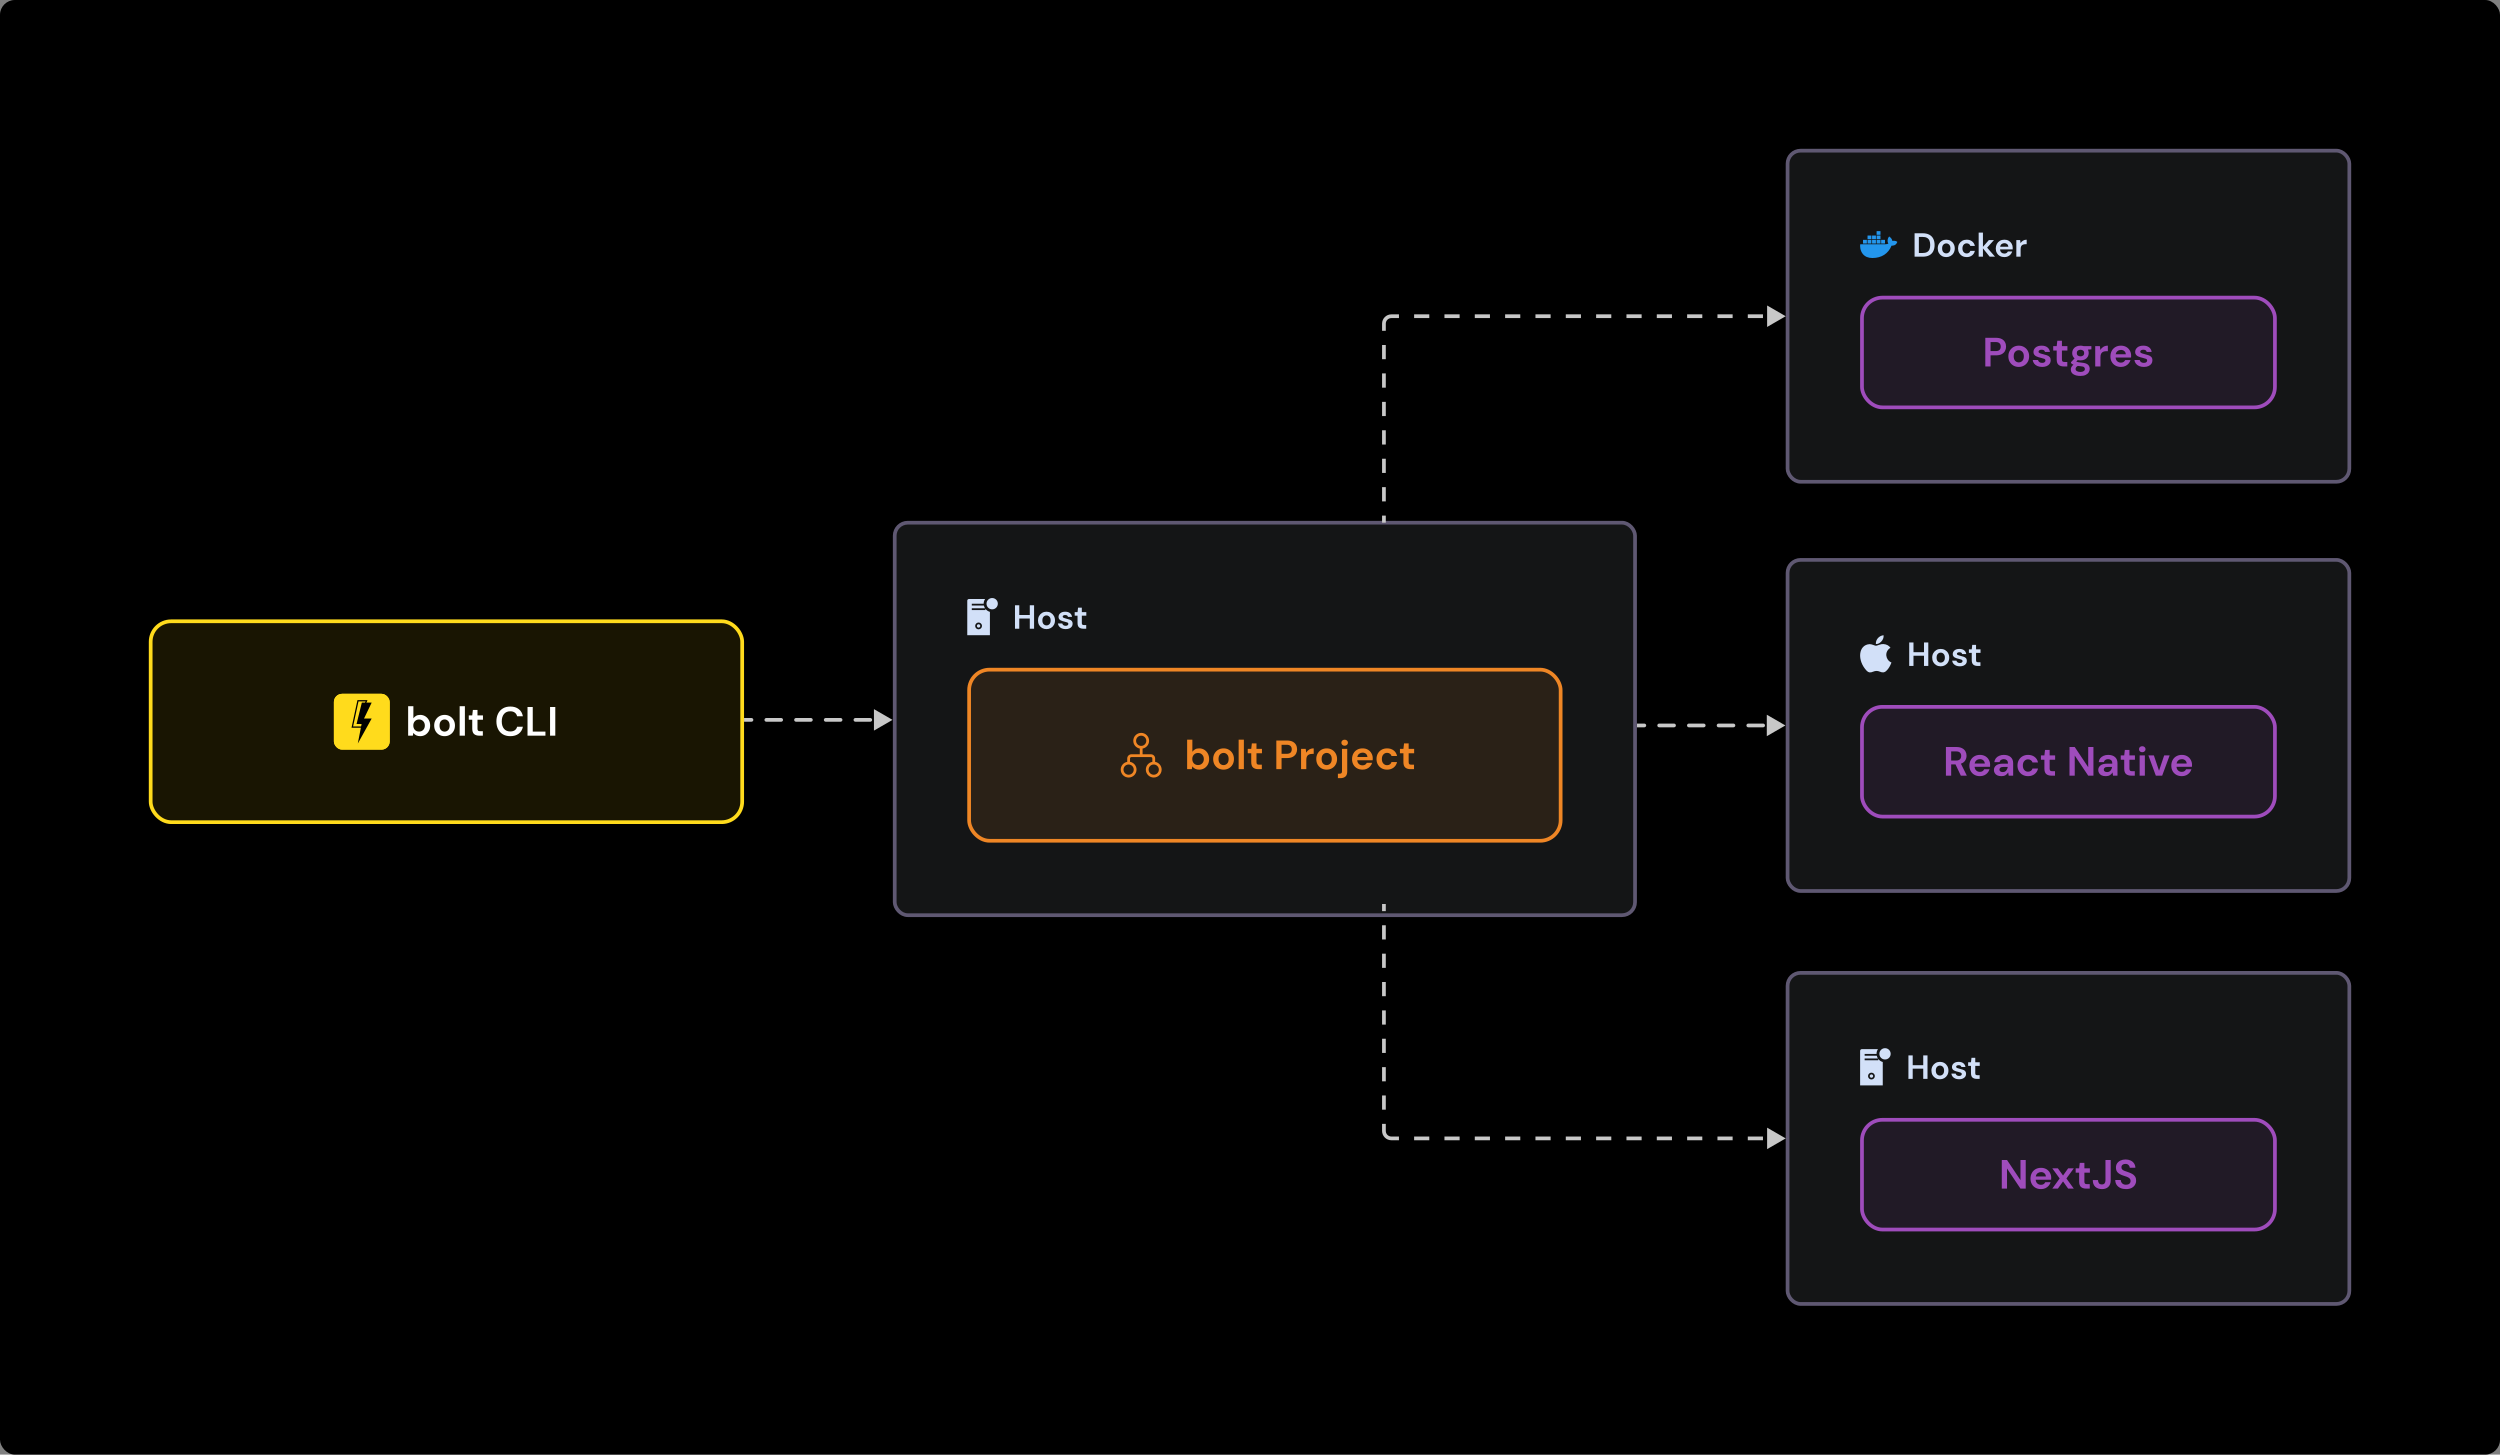 <svg width="1344" height="782" viewBox="0 0 1344 782" fill="none" xmlns="http://www.w3.org/2000/svg">
<rect x="0" y="0" width="1344" height="782" fill="#808080" stroke="none"/>
<rect width="1344" height="782" rx="8" fill="black"/>
<path d="M479.83 387L469.83 381.227L469.83 392.774L479.83 387ZM403.991 388C404.544 388 404.991 387.552 404.991 387C404.991 386.448 404.544 386 403.991 386L403.991 388ZM411.975 386C411.422 386 410.975 386.448 410.975 387C410.975 387.552 411.422 388 411.975 388L411.975 386ZM419.958 388C420.51 388 420.958 387.552 420.958 387C420.958 386.448 420.51 386 419.958 386L419.958 388ZM427.94 386C427.388 386 426.94 386.448 426.94 387C426.94 387.552 427.388 388 427.94 388L427.94 386ZM435.923 388C436.476 388 436.924 387.552 436.924 387C436.924 386.448 436.476 386 435.924 386L435.923 388ZM443.907 386C443.354 386 442.907 386.448 442.907 387C442.907 387.552 443.354 388 443.907 388L443.907 386ZM451.89 388C452.442 388 452.89 387.552 452.89 387C452.89 386.448 452.442 386 451.89 386L451.89 388ZM459.873 386C459.32 386 458.873 386.448 458.873 387C458.873 387.552 459.32 388 459.873 388L459.873 386ZM467.856 388C468.408 388 468.856 387.552 468.856 387C468.856 386.448 468.408 386 467.856 386L467.856 388ZM475.839 386C475.286 386 474.839 386.448 474.839 387C474.839 387.552 475.286 388 475.839 388L475.839 386ZM400 388L403.991 388L403.991 386L400 386L400 388ZM411.975 388L419.958 388L419.958 386L411.975 386L411.975 388ZM427.94 388L435.923 388L435.924 386L427.94 386L427.94 388ZM443.907 388L451.89 388L451.89 386L443.907 386L443.907 388ZM459.873 388L467.856 388L467.856 386L459.873 386L459.873 388Z" fill="#C8C8C8"/>
<path d="M959.83 390L949.83 384.227L949.83 395.774L959.83 390ZM883.992 391C884.544 391 884.992 390.552 884.992 390C884.992 389.448 884.544 389 883.992 389L883.992 391ZM891.975 389C891.422 389 890.975 389.448 890.975 390C890.975 390.552 891.422 391 891.975 391L891.975 389ZM899.958 391C900.51 391 900.958 390.552 900.958 390C900.958 389.448 900.51 389 899.958 389L899.958 391ZM907.941 389C907.388 389 906.941 389.448 906.941 390C906.941 390.552 907.388 391 907.941 391L907.941 389ZM915.923 391C916.476 391 916.924 390.552 916.924 390C916.924 389.448 916.476 389 915.924 389L915.923 391ZM923.907 389C923.354 389 922.907 389.448 922.907 390C922.907 390.552 923.354 391 923.907 391L923.907 389ZM931.89 391C932.442 391 932.89 390.552 932.89 390C932.89 389.448 932.442 389 931.89 389L931.89 391ZM939.873 389C939.32 389 938.873 389.448 938.873 390C938.873 390.552 939.32 391 939.873 391L939.873 389ZM947.856 391C948.408 391 948.856 390.552 948.856 390C948.856 389.448 948.408 389 947.856 389L947.856 391ZM955.839 389C955.286 389 954.839 389.448 954.839 390C954.839 390.552 955.286 391 955.839 391L955.839 389ZM880 391L883.992 391L883.992 389L880 389L880 391ZM891.975 391L899.958 391L899.958 389L891.975 389L891.975 391ZM907.941 391L915.923 391L915.924 389L907.941 389L907.941 391ZM923.907 391L931.89 391L931.89 389L923.907 389L923.907 391ZM939.873 391L947.856 391L947.856 389L939.873 389L939.873 391Z" fill="#C8C8C8"/>
<rect x="961" y="81" width="302" height="178" rx="7" fill="#141516"/>
<g clip-path="url(#clip0_13_751)">
<path d="M1019.59 129.781C1019.14 129.469 1018.1 129.351 1017.3 129.508C1017.2 128.726 1016.77 128.043 1016.02 127.437L1015.59 127.125L1015.29 127.574C1014.91 128.16 1014.73 128.98 1014.78 129.762C1014.8 130.035 1014.9 130.523 1015.18 130.953C1014.91 131.109 1014.37 131.304 1013.66 131.304H1000.09L1000.05 131.461C999.922 132.242 999.922 134.683 1001.46 136.558C1002.62 137.984 1004.35 138.706 1006.62 138.706C1011.54 138.706 1015.18 136.343 1016.89 132.066C1017.56 132.086 1019.01 132.066 1019.74 130.601C1019.76 130.562 1019.79 130.484 1019.93 130.191L1020 130.035L1019.59 129.781ZM1010.94 124.273H1008.87V126.226H1010.94V124.273ZM1010.94 126.617H1008.87V128.57H1010.94V126.617V126.617ZM1008.5 126.617H1006.43V128.57H1008.5V126.617V126.617ZM1006.06 126.617H1003.99V128.57H1006.06V126.617V126.617ZM1003.62 128.961H1001.55V130.914H1003.62V128.961L1003.62 128.961ZM1006.06 128.961H1003.99V130.914H1006.06V128.961ZM1008.5 128.961H1006.43V130.914H1008.5V128.961ZM1010.94 128.961H1008.87V130.914H1010.94V128.961ZM1013.38 128.961H1011.31V130.914H1013.38V128.961Z" fill="#2396ED"/>
</g>
<path d="M1029.28 138V125.4H1033.58C1035.06 125.4 1036.27 125.664 1037.22 126.192C1038.18 126.708 1038.88 127.44 1039.34 128.388C1039.81 129.324 1040.04 130.428 1040.04 131.7C1040.04 132.972 1039.81 134.082 1039.34 135.03C1038.88 135.966 1038.18 136.698 1037.22 137.226C1036.27 137.742 1035.06 138 1033.58 138H1029.28ZM1031.58 136.02H1033.47C1034.53 136.02 1035.36 135.852 1035.97 135.516C1036.59 135.168 1037.02 134.676 1037.29 134.04C1037.55 133.392 1037.68 132.612 1037.68 131.7C1037.68 130.8 1037.55 130.026 1037.29 129.378C1037.02 128.73 1036.59 128.232 1035.97 127.884C1035.36 127.536 1034.53 127.362 1033.47 127.362H1031.58V136.02ZM1046.3 138.216C1045.44 138.216 1044.66 138.018 1043.96 137.622C1043.28 137.226 1042.73 136.68 1042.33 135.984C1041.93 135.276 1041.73 134.46 1041.73 133.536C1041.73 132.612 1041.94 131.802 1042.34 131.106C1042.75 130.398 1043.3 129.846 1043.98 129.45C1044.68 129.054 1045.46 128.856 1046.32 128.856C1047.17 128.856 1047.94 129.054 1048.63 129.45C1049.32 129.846 1049.87 130.398 1050.26 131.106C1050.67 131.802 1050.88 132.612 1050.88 133.536C1050.88 134.46 1050.67 135.276 1050.26 135.984C1049.87 136.68 1049.32 137.226 1048.63 137.622C1047.93 138.018 1047.16 138.216 1046.3 138.216ZM1046.3 136.218C1046.9 136.218 1047.43 135.996 1047.87 135.552C1048.31 135.096 1048.54 134.424 1048.54 133.536C1048.54 132.648 1048.31 131.982 1047.87 131.538C1047.43 131.082 1046.91 130.854 1046.32 130.854C1045.71 130.854 1045.18 131.082 1044.74 131.538C1044.31 131.982 1044.09 132.648 1044.09 133.536C1044.09 134.424 1044.31 135.096 1044.74 135.552C1045.18 135.996 1045.7 136.218 1046.3 136.218ZM1057.31 138.216C1056.4 138.216 1055.59 138.018 1054.9 137.622C1054.2 137.226 1053.65 136.674 1053.24 135.966C1052.85 135.258 1052.65 134.448 1052.65 133.536C1052.65 132.624 1052.85 131.814 1053.24 131.106C1053.65 130.398 1054.2 129.846 1054.9 129.45C1055.59 129.054 1056.4 128.856 1057.31 128.856C1058.45 128.856 1059.41 129.156 1060.19 129.756C1060.97 130.344 1061.47 131.16 1061.68 132.204H1059.25C1059.13 131.772 1058.89 131.436 1058.53 131.196C1058.19 130.944 1057.77 130.818 1057.29 130.818C1056.66 130.818 1056.12 131.058 1055.67 131.538C1055.23 132.018 1055.01 132.684 1055.01 133.536C1055.01 134.388 1055.23 135.054 1055.67 135.534C1056.12 136.014 1056.66 136.254 1057.29 136.254C1057.77 136.254 1058.19 136.134 1058.53 135.894C1058.89 135.654 1059.13 135.312 1059.25 134.868H1061.68C1061.47 135.876 1060.97 136.686 1060.19 137.298C1059.41 137.91 1058.45 138.216 1057.31 138.216ZM1063.73 138V125.04H1066.03V132.69L1069.2 129.072H1071.94L1068.28 133.14L1072.53 138H1069.65L1066.03 133.518V138H1063.73ZM1077.56 138.216C1076.66 138.216 1075.86 138.024 1075.17 137.64C1074.47 137.256 1073.92 136.716 1073.53 136.02C1073.13 135.324 1072.93 134.52 1072.93 133.608C1072.93 132.684 1073.13 131.862 1073.51 131.142C1073.91 130.422 1074.45 129.864 1075.13 129.468C1075.83 129.06 1076.64 128.856 1077.58 128.856C1078.45 128.856 1079.23 129.048 1079.9 129.432C1080.57 129.816 1081.09 130.344 1081.47 131.016C1081.85 131.676 1082.04 132.414 1082.04 133.23C1082.04 133.362 1082.04 133.5 1082.02 133.644C1082.02 133.788 1082.02 133.938 1082.01 134.094H1075.22C1075.27 134.79 1075.51 135.336 1075.94 135.732C1076.38 136.128 1076.92 136.326 1077.54 136.326C1078.01 136.326 1078.4 136.224 1078.71 136.02C1079.04 135.804 1079.28 135.528 1079.43 135.192H1081.77C1081.6 135.756 1081.32 136.272 1080.93 136.74C1080.54 137.196 1080.06 137.556 1079.49 137.82C1078.92 138.084 1078.28 138.216 1077.56 138.216ZM1077.58 130.728C1077.01 130.728 1076.52 130.89 1076.08 131.214C1075.65 131.526 1075.38 132.006 1075.26 132.654H1079.7C1079.67 132.066 1079.45 131.598 1079.05 131.25C1078.66 130.902 1078.17 130.728 1077.58 130.728ZM1083.98 138V129.072H1086.03L1086.25 130.746C1086.57 130.17 1087.01 129.714 1087.56 129.378C1088.13 129.03 1088.79 128.856 1089.54 128.856V131.286H1088.89C1088.39 131.286 1087.94 131.364 1087.54 131.52C1087.15 131.676 1086.84 131.946 1086.61 132.33C1086.39 132.714 1086.28 133.248 1086.28 133.932V138H1083.98Z" fill="#D2E0F8"/>
<rect x="1001" y="160" width="222" height="59" rx="11" fill="#9F4CBC" fill-opacity="0.1"/>
<path d="M1067.3 197V181.6H1073C1074.23 181.6 1075.25 181.805 1076.06 182.216C1076.87 182.627 1077.47 183.191 1077.86 183.91C1078.26 184.629 1078.46 185.435 1078.46 186.33C1078.46 187.181 1078.27 187.965 1077.89 188.684C1077.51 189.388 1076.91 189.96 1076.1 190.4C1075.3 190.825 1074.26 191.038 1073 191.038H1070.12V197H1067.3ZM1070.12 188.75H1072.83C1073.81 188.75 1074.51 188.537 1074.94 188.112C1075.38 187.672 1075.6 187.078 1075.6 186.33C1075.6 185.567 1075.38 184.973 1074.94 184.548C1074.51 184.108 1073.81 183.888 1072.83 183.888H1070.12V188.75ZM1085.28 197.264C1084.22 197.264 1083.27 197.022 1082.42 196.538C1081.58 196.054 1080.92 195.387 1080.42 194.536C1079.93 193.671 1079.69 192.673 1079.69 191.544C1079.69 190.415 1079.94 189.425 1080.44 188.574C1080.94 187.709 1081.61 187.034 1082.44 186.55C1083.29 186.066 1084.25 185.824 1085.3 185.824C1086.34 185.824 1087.28 186.066 1088.12 186.55C1088.97 187.034 1089.64 187.709 1090.12 188.574C1090.62 189.425 1090.87 190.415 1090.87 191.544C1090.87 192.673 1090.62 193.671 1090.12 194.536C1089.64 195.387 1088.97 196.054 1088.12 196.538C1087.27 197.022 1086.32 197.264 1085.28 197.264ZM1085.28 194.822C1086.01 194.822 1086.65 194.551 1087.19 194.008C1087.74 193.451 1088.01 192.629 1088.01 191.544C1088.01 190.459 1087.74 189.645 1087.19 189.102C1086.65 188.545 1086.02 188.266 1085.3 188.266C1084.55 188.266 1083.91 188.545 1083.37 189.102C1082.84 189.645 1082.57 190.459 1082.57 191.544C1082.57 192.629 1082.84 193.451 1083.37 194.008C1083.91 194.551 1084.55 194.822 1085.28 194.822ZM1097.9 197.264C1096.93 197.264 1096.08 197.11 1095.34 196.802C1094.61 196.479 1094.02 196.039 1093.58 195.482C1093.14 194.925 1092.88 194.279 1092.79 193.546H1095.63C1095.72 193.971 1095.95 194.338 1096.33 194.646C1096.73 194.939 1097.24 195.086 1097.85 195.086C1098.47 195.086 1098.91 194.961 1099.19 194.712C1099.49 194.463 1099.63 194.177 1099.63 193.854C1099.63 193.385 1099.43 193.069 1099.02 192.908C1098.61 192.732 1098.03 192.563 1097.3 192.402C1096.83 192.299 1096.36 192.175 1095.87 192.028C1095.39 191.881 1094.94 191.698 1094.53 191.478C1094.13 191.243 1093.81 190.95 1093.56 190.598C1093.31 190.231 1093.19 189.784 1093.19 189.256C1093.19 188.288 1093.57 187.474 1094.33 186.814C1095.11 186.154 1096.19 185.824 1097.59 185.824C1098.88 185.824 1099.9 186.125 1100.67 186.726C1101.44 187.327 1101.91 188.156 1102.05 189.212H1099.39C1099.23 188.405 1098.62 188.002 1097.57 188.002C1097.04 188.002 1096.63 188.105 1096.33 188.31C1096.05 188.515 1095.92 188.772 1095.92 189.08C1095.92 189.403 1096.13 189.659 1096.55 189.85C1096.98 190.041 1097.54 190.217 1098.25 190.378C1099.01 190.554 1099.71 190.752 1100.34 190.972C1100.98 191.177 1101.5 191.493 1101.88 191.918C1102.26 192.329 1102.45 192.923 1102.45 193.7C1102.46 194.375 1102.29 194.983 1101.92 195.526C1101.55 196.069 1101.03 196.494 1100.34 196.802C1099.65 197.11 1098.83 197.264 1097.9 197.264ZM1109.46 197C1108.32 197 1107.4 196.721 1106.71 196.164C1106.02 195.607 1105.68 194.617 1105.68 193.194V188.442H1103.81V186.088H1105.68L1106.01 183.162H1108.49V186.088H1111.44V188.442H1108.49V193.216C1108.49 193.744 1108.6 194.111 1108.82 194.316C1109.06 194.507 1109.45 194.602 1110.01 194.602H1111.38V197H1109.46ZM1118.48 193.744C1117.95 193.744 1117.46 193.685 1117.01 193.568L1116.19 194.382C1116.44 194.514 1116.78 194.624 1117.2 194.712C1117.63 194.8 1118.32 194.888 1119.27 194.976C1120.72 195.108 1121.78 195.453 1122.44 196.01C1123.1 196.567 1123.43 197.337 1123.43 198.32C1123.43 198.965 1123.25 199.574 1122.9 200.146C1122.55 200.733 1122.01 201.202 1121.27 201.554C1120.54 201.921 1119.6 202.104 1118.46 202.104C1116.9 202.104 1115.65 201.811 1114.7 201.224C1113.74 200.652 1113.27 199.787 1113.27 198.628C1113.27 197.645 1113.74 196.795 1114.7 196.076C1114.4 195.944 1114.15 195.805 1113.93 195.658C1113.72 195.511 1113.54 195.357 1113.38 195.196V194.69L1115.29 192.666C1114.44 191.918 1114.01 190.957 1114.01 189.784C1114.01 189.051 1114.19 188.383 1114.54 187.782C1114.91 187.181 1115.42 186.704 1116.08 186.352C1116.74 186 1117.54 185.824 1118.48 185.824C1119.1 185.824 1119.67 185.912 1120.2 186.088H1124.33V187.804L1122.46 187.936C1122.76 188.493 1122.9 189.109 1122.9 189.784C1122.9 190.517 1122.73 191.185 1122.37 191.786C1122.02 192.387 1121.51 192.864 1120.83 193.216C1120.17 193.568 1119.39 193.744 1118.48 193.744ZM1118.48 191.588C1119.05 191.588 1119.52 191.434 1119.89 191.126C1120.27 190.818 1120.46 190.378 1120.46 189.806C1120.46 189.234 1120.27 188.794 1119.89 188.486C1119.52 188.178 1119.05 188.024 1118.48 188.024C1117.88 188.024 1117.39 188.178 1117.03 188.486C1116.66 188.794 1116.48 189.234 1116.48 189.806C1116.48 190.378 1116.66 190.818 1117.03 191.126C1117.39 191.434 1117.88 191.588 1118.48 191.588ZM1115.84 198.342C1115.84 198.885 1116.09 199.288 1116.59 199.552C1117.1 199.831 1117.72 199.97 1118.46 199.97C1119.16 199.97 1119.73 199.823 1120.17 199.53C1120.61 199.251 1120.83 198.87 1120.83 198.386C1120.83 197.99 1120.69 197.66 1120.39 197.396C1120.12 197.132 1119.55 196.971 1118.7 196.912C1118.1 196.868 1117.54 196.802 1117.03 196.714C1116.6 196.949 1116.29 197.205 1116.1 197.484C1115.93 197.763 1115.84 198.049 1115.84 198.342ZM1126.39 197V186.088H1128.89L1129.16 188.134C1129.55 187.43 1130.09 186.873 1130.76 186.462C1131.45 186.037 1132.26 185.824 1133.18 185.824V188.794H1132.39C1131.78 188.794 1131.23 188.889 1130.74 189.08C1130.26 189.271 1129.88 189.601 1129.6 190.07C1129.33 190.539 1129.2 191.192 1129.2 192.028V197H1126.39ZM1140.22 197.264C1139.12 197.264 1138.14 197.029 1137.29 196.56C1136.44 196.091 1135.77 195.431 1135.29 194.58C1134.8 193.729 1134.56 192.747 1134.56 191.632C1134.56 190.503 1134.8 189.498 1135.27 188.618C1135.75 187.738 1136.41 187.056 1137.25 186.572C1138.1 186.073 1139.09 185.824 1140.24 185.824C1141.31 185.824 1142.26 186.059 1143.08 186.528C1143.9 186.997 1144.54 187.643 1144.99 188.464C1145.46 189.271 1145.69 190.173 1145.69 191.17C1145.69 191.331 1145.69 191.5 1145.67 191.676C1145.67 191.852 1145.67 192.035 1145.65 192.226H1137.36C1137.42 193.077 1137.71 193.744 1138.24 194.228C1138.78 194.712 1139.43 194.954 1140.19 194.954C1140.77 194.954 1141.24 194.829 1141.62 194.58C1142.02 194.316 1142.31 193.979 1142.5 193.568H1145.36C1145.16 194.257 1144.81 194.888 1144.33 195.46C1143.86 196.017 1143.27 196.457 1142.57 196.78C1141.88 197.103 1141.1 197.264 1140.22 197.264ZM1140.24 188.112C1139.55 188.112 1138.94 188.31 1138.41 188.706C1137.88 189.087 1137.55 189.674 1137.4 190.466H1142.83C1142.79 189.747 1142.53 189.175 1142.04 188.75C1141.56 188.325 1140.96 188.112 1140.24 188.112ZM1152.57 197.264C1151.6 197.264 1150.75 197.11 1150.02 196.802C1149.29 196.479 1148.7 196.039 1148.26 195.482C1147.82 194.925 1147.56 194.279 1147.47 193.546H1150.31C1150.39 193.971 1150.63 194.338 1151.01 194.646C1151.41 194.939 1151.91 195.086 1152.53 195.086C1153.14 195.086 1153.59 194.961 1153.87 194.712C1154.16 194.463 1154.31 194.177 1154.31 193.854C1154.31 193.385 1154.11 193.069 1153.69 192.908C1153.28 192.732 1152.71 192.563 1151.98 192.402C1151.51 192.299 1151.03 192.175 1150.55 192.028C1150.06 191.881 1149.62 191.698 1149.21 191.478C1148.81 191.243 1148.49 190.95 1148.24 190.598C1147.99 190.231 1147.86 189.784 1147.86 189.256C1147.86 188.288 1148.25 187.474 1149.01 186.814C1149.79 186.154 1150.87 185.824 1152.26 185.824C1153.56 185.824 1154.58 186.125 1155.34 186.726C1156.12 187.327 1156.58 188.156 1156.73 189.212H1154.07C1153.91 188.405 1153.3 188.002 1152.24 188.002C1151.71 188.002 1151.3 188.105 1151.01 188.31C1150.73 188.515 1150.59 188.772 1150.59 189.08C1150.59 189.403 1150.81 189.659 1151.23 189.85C1151.66 190.041 1152.22 190.217 1152.92 190.378C1153.69 190.554 1154.38 190.752 1155.01 190.972C1155.66 191.177 1156.17 191.493 1156.55 191.918C1156.94 192.329 1157.13 192.923 1157.13 193.7C1157.14 194.375 1156.97 194.983 1156.6 195.526C1156.23 196.069 1155.7 196.494 1155.01 196.802C1154.33 197.11 1153.51 197.264 1152.57 197.264Z" fill="#9F4CBC"/>
<rect x="1001" y="160" width="222" height="59" rx="11" stroke="#9F4CBC" stroke-width="2"/>
<rect x="961" y="81" width="302" height="178" rx="7" stroke="#5F5872" stroke-width="2"/>
<rect x="481" y="281" width="398" height="211" rx="7" fill="#141516"/>
<path d="M526.087 337.412C526.591 337.412 527 337.003 527 336.499C527 335.995 526.591 335.586 526.087 335.586C525.582 335.586 525.174 335.995 525.174 336.499C525.174 337.003 525.582 337.412 526.087 337.412Z" fill="#D2E0F8"/>
<path d="M529.738 327.276V327.988H522.435V327.014H529.556C529.269 326.567 529.063 326.072 528.947 325.553H522.435V324.579H528.825V324.543C528.824 323.646 529.089 322.769 529.586 322.023H520.913C520.671 322.023 520.439 322.119 520.267 322.29C520.096 322.462 520 322.694 520 322.936V341.5H532.173V328.937C531.2 328.668 530.344 328.083 529.738 327.276ZM526.087 338.323C525.725 338.323 525.372 338.216 525.072 338.015C524.772 337.814 524.538 337.529 524.4 337.196C524.261 336.862 524.225 336.495 524.296 336.141C524.366 335.786 524.54 335.461 524.795 335.206C525.051 334.95 525.376 334.776 525.73 334.706C526.085 334.635 526.452 334.672 526.785 334.81C527.119 334.948 527.404 335.182 527.605 335.482C527.805 335.783 527.913 336.136 527.913 336.497C527.913 336.981 527.72 337.445 527.378 337.788C527.035 338.13 526.571 338.323 526.087 338.323Z" fill="#D2E0F8"/>
<path d="M533.39 327.587C535.071 327.587 536.434 326.225 536.434 324.544C536.434 322.863 535.071 321.5 533.39 321.5C531.71 321.5 530.347 322.863 530.347 324.544C530.347 326.225 531.71 327.587 533.39 327.587Z" fill="#D2E0F8"/>
<path d="M545.658 338V325.4H547.962V330.638H553.614V325.4H555.918V338H553.614V332.51H547.962V338H545.658ZM562.597 338.216C561.733 338.216 560.953 338.018 560.257 337.622C559.573 337.226 559.027 336.68 558.619 335.984C558.223 335.276 558.025 334.46 558.025 333.536C558.025 332.612 558.229 331.802 558.637 331.106C559.045 330.398 559.591 329.846 560.275 329.45C560.971 329.054 561.751 328.856 562.615 328.856C563.467 328.856 564.235 329.054 564.919 329.45C565.615 329.846 566.161 330.398 566.557 331.106C566.965 331.802 567.169 332.612 567.169 333.536C567.169 334.46 566.965 335.276 566.557 335.984C566.161 336.68 565.615 337.226 564.919 337.622C564.223 338.018 563.449 338.216 562.597 338.216ZM562.597 336.218C563.197 336.218 563.719 335.996 564.163 335.552C564.607 335.096 564.829 334.424 564.829 333.536C564.829 332.648 564.607 331.982 564.163 331.538C563.719 331.082 563.203 330.854 562.615 330.854C562.003 330.854 561.475 331.082 561.031 331.538C560.599 331.982 560.383 332.648 560.383 333.536C560.383 334.424 560.599 335.096 561.031 335.552C561.475 335.996 561.997 336.218 562.597 336.218ZM572.919 338.216C572.127 338.216 571.431 338.09 570.831 337.838C570.231 337.574 569.751 337.214 569.391 336.758C569.031 336.302 568.815 335.774 568.743 335.174H571.065C571.137 335.522 571.329 335.822 571.641 336.074C571.965 336.314 572.379 336.434 572.883 336.434C573.387 336.434 573.753 336.332 573.981 336.128C574.221 335.924 574.341 335.69 574.341 335.426C574.341 335.042 574.173 334.784 573.837 334.652C573.501 334.508 573.033 334.37 572.433 334.238C572.049 334.154 571.659 334.052 571.263 333.932C570.867 333.812 570.501 333.662 570.165 333.482C569.841 333.29 569.577 333.05 569.373 332.762C569.169 332.462 569.067 332.096 569.067 331.664C569.067 330.872 569.379 330.206 570.003 329.666C570.639 329.126 571.527 328.856 572.667 328.856C573.723 328.856 574.563 329.102 575.187 329.594C575.823 330.086 576.201 330.764 576.321 331.628H574.143C574.011 330.968 573.513 330.638 572.649 330.638C572.217 330.638 571.881 330.722 571.641 330.89C571.413 331.058 571.299 331.268 571.299 331.52C571.299 331.784 571.473 331.994 571.821 332.15C572.169 332.306 572.631 332.45 573.207 332.582C573.831 332.726 574.401 332.888 574.917 333.068C575.445 333.236 575.865 333.494 576.177 333.842C576.489 334.178 576.645 334.664 576.645 335.3C576.657 335.852 576.513 336.35 576.213 336.794C575.913 337.238 575.481 337.586 574.917 337.838C574.353 338.09 573.687 338.216 572.919 338.216ZM582.382 338C581.446 338 580.696 337.772 580.132 337.316C579.568 336.86 579.286 336.05 579.286 334.886V330.998H577.756V329.072H579.286L579.556 326.678H581.59V329.072H584.002V330.998H581.59V334.904C581.59 335.336 581.68 335.636 581.86 335.804C582.052 335.96 582.376 336.038 582.832 336.038H583.948V338H582.382Z" fill="#D2E0F8"/>
<rect x="521" y="360" width="318" height="92" rx="11" fill="#2A2117"/>
<path d="M613.5 393.998C611.153 393.998 609.25 395.9 609.25 398.248C609.25 400.339 610.76 402.077 612.75 402.432V405.5H608.25C607.007 405.5 606 406.507 606 407.75V409.566C604.01 409.92 602.5 411.659 602.5 413.75C602.5 416.097 604.403 418 606.75 418C609.097 418 611 416.097 611 413.75C611 411.659 609.49 409.92 607.5 409.566V407.75C607.5 407.336 607.836 407 608.25 407H618.75C619.164 407 619.5 407.336 619.5 407.75V409.566C617.51 409.92 616 411.659 616 413.75C616 416.097 617.903 418 620.25 418C622.597 418 624.5 416.097 624.5 413.75C624.5 411.659 622.99 409.92 621 409.566V407.75C621 406.507 619.993 405.5 618.75 405.5H614.25V402.432C616.24 402.077 617.75 400.339 617.75 398.248C617.75 395.9 615.847 393.998 613.5 393.998ZM610.75 398.248C610.75 396.729 611.981 395.498 613.5 395.498C615.019 395.498 616.25 396.729 616.25 398.248C616.25 399.766 615.019 400.998 613.5 400.998C611.981 400.998 610.75 399.766 610.75 398.248ZM604 413.75C604 412.231 605.231 411 606.75 411C608.269 411 609.5 412.231 609.5 413.75C609.5 415.269 608.269 416.5 606.75 416.5C605.231 416.5 604 415.269 604 413.75ZM620.25 411C621.769 411 623 412.231 623 413.75C623 415.269 621.769 416.5 620.25 416.5C618.731 416.5 617.5 415.269 617.5 413.75C617.5 412.231 618.731 411 620.25 411Z" fill="#EF8625"/>
<path d="M644.669 413.764C643.847 413.764 643.129 413.61 642.513 413.302C641.897 412.994 641.398 412.561 641.017 412.004L640.709 413.5H638.201V397.66H641.017V404.15C641.369 403.666 641.831 403.241 642.403 402.874C642.989 402.507 643.745 402.324 644.669 402.324C645.695 402.324 646.612 402.573 647.419 403.072C648.225 403.571 648.863 404.253 649.333 405.118C649.802 405.983 650.037 406.966 650.037 408.066C650.037 409.166 649.802 410.149 649.333 411.014C648.863 411.865 648.225 412.539 647.419 413.038C646.612 413.522 645.695 413.764 644.669 413.764ZM644.075 411.3C644.969 411.3 645.71 410.999 646.297 410.398C646.883 409.797 647.177 409.019 647.177 408.066C647.177 407.113 646.883 406.328 646.297 405.712C645.71 405.096 644.969 404.788 644.075 404.788C643.165 404.788 642.417 405.096 641.831 405.712C641.259 406.313 640.973 407.091 640.973 408.044C640.973 408.997 641.259 409.782 641.831 410.398C642.417 410.999 643.165 411.3 644.075 411.3ZM657.788 413.764C656.732 413.764 655.779 413.522 654.928 413.038C654.092 412.554 653.425 411.887 652.926 411.036C652.442 410.171 652.2 409.173 652.2 408.044C652.2 406.915 652.449 405.925 652.948 405.074C653.447 404.209 654.114 403.534 654.95 403.05C655.801 402.566 656.754 402.324 657.81 402.324C658.851 402.324 659.79 402.566 660.626 403.05C661.477 403.534 662.144 404.209 662.628 405.074C663.127 405.925 663.376 406.915 663.376 408.044C663.376 409.173 663.127 410.171 662.628 411.036C662.144 411.887 661.477 412.554 660.626 413.038C659.775 413.522 658.829 413.764 657.788 413.764ZM657.788 411.322C658.521 411.322 659.159 411.051 659.702 410.508C660.245 409.951 660.516 409.129 660.516 408.044C660.516 406.959 660.245 406.145 659.702 405.602C659.159 405.045 658.529 404.766 657.81 404.766C657.062 404.766 656.417 405.045 655.874 405.602C655.346 406.145 655.082 406.959 655.082 408.044C655.082 409.129 655.346 409.951 655.874 410.508C656.417 411.051 657.055 411.322 657.788 411.322ZM665.894 413.5V397.66H668.71V413.5H665.894ZM676.449 413.5C675.305 413.5 674.389 413.221 673.699 412.664C673.01 412.107 672.665 411.117 672.665 409.694V404.942H670.795V402.588H672.665L672.995 399.662H675.481V402.588H678.429V404.942H675.481V409.716C675.481 410.244 675.591 410.611 675.811 410.816C676.046 411.007 676.442 411.102 676.999 411.102H678.363V413.5H676.449ZM686.155 413.5V398.1H691.853C693.085 398.1 694.105 398.305 694.911 398.716C695.718 399.127 696.319 399.691 696.715 400.41C697.111 401.129 697.309 401.935 697.309 402.83C697.309 403.681 697.119 404.465 696.737 405.184C696.356 405.888 695.762 406.46 694.955 406.9C694.149 407.325 693.115 407.538 691.853 407.538H688.971V413.5H686.155ZM688.971 405.25H691.677C692.66 405.25 693.364 405.037 693.789 404.612C694.229 404.172 694.449 403.578 694.449 402.83C694.449 402.067 694.229 401.473 693.789 401.048C693.364 400.608 692.66 400.388 691.677 400.388H688.971V405.25ZM699.452 413.5V402.588H701.96L702.224 404.634C702.62 403.93 703.156 403.373 703.83 402.962C704.52 402.537 705.326 402.324 706.25 402.324V405.294H705.458C704.842 405.294 704.292 405.389 703.808 405.58C703.324 405.771 702.943 406.101 702.664 406.57C702.4 407.039 702.268 407.692 702.268 408.528V413.5H699.452ZM713.218 413.764C712.162 413.764 711.208 413.522 710.358 413.038C709.522 412.554 708.854 411.887 708.356 411.036C707.872 410.171 707.63 409.173 707.63 408.044C707.63 406.915 707.879 405.925 708.378 405.074C708.876 404.209 709.544 403.534 710.38 403.05C711.23 402.566 712.184 402.324 713.24 402.324C714.281 402.324 715.22 402.566 716.056 403.05C716.906 403.534 717.574 404.209 718.058 405.074C718.556 405.925 718.806 406.915 718.806 408.044C718.806 409.173 718.556 410.171 718.058 411.036C717.574 411.887 716.906 412.554 716.056 413.038C715.205 413.522 714.259 413.764 713.218 413.764ZM713.218 411.322C713.951 411.322 714.589 411.051 715.132 410.508C715.674 409.951 715.946 409.129 715.946 408.044C715.946 406.959 715.674 406.145 715.132 405.602C714.589 405.045 713.958 404.766 713.24 404.766C712.492 404.766 711.846 405.045 711.304 405.602C710.776 406.145 710.512 406.959 710.512 408.044C710.512 409.129 710.776 409.951 711.304 410.508C711.846 411.051 712.484 411.322 713.218 411.322ZM722.886 400.894C722.372 400.894 721.947 400.74 721.61 400.432C721.287 400.124 721.126 399.735 721.126 399.266C721.126 398.797 721.287 398.415 721.61 398.122C721.947 397.814 722.372 397.66 722.886 397.66C723.399 397.66 723.817 397.814 724.14 398.122C724.477 398.415 724.646 398.797 724.646 399.266C724.646 399.735 724.477 400.124 724.14 400.432C723.817 400.74 723.399 400.894 722.886 400.894ZM719.256 418.34V415.942H720.114C720.598 415.942 720.942 415.847 721.148 415.656C721.353 415.465 721.456 415.143 721.456 414.688V402.588H724.272V414.688C724.272 416.008 723.934 416.947 723.26 417.504C722.6 418.061 721.698 418.34 720.554 418.34H719.256ZM732.512 413.764C731.412 413.764 730.437 413.529 729.586 413.06C728.736 412.591 728.068 411.931 727.584 411.08C727.1 410.229 726.858 409.247 726.858 408.132C726.858 407.003 727.093 405.998 727.562 405.118C728.046 404.238 728.706 403.556 729.542 403.072C730.393 402.573 731.39 402.324 732.534 402.324C733.605 402.324 734.551 402.559 735.372 403.028C736.194 403.497 736.832 404.143 737.286 404.964C737.756 405.771 737.99 406.673 737.99 407.67C737.99 407.831 737.983 408 737.968 408.176C737.968 408.352 737.961 408.535 737.946 408.726H729.652C729.711 409.577 730.004 410.244 730.532 410.728C731.075 411.212 731.728 411.454 732.49 411.454C733.062 411.454 733.539 411.329 733.92 411.08C734.316 410.816 734.61 410.479 734.8 410.068H737.66C737.455 410.757 737.11 411.388 736.626 411.96C736.157 412.517 735.57 412.957 734.866 413.28C734.177 413.603 733.392 413.764 732.512 413.764ZM732.534 404.612C731.845 404.612 731.236 404.81 730.708 405.206C730.18 405.587 729.843 406.174 729.696 406.966H735.13C735.086 406.247 734.822 405.675 734.338 405.25C733.854 404.825 733.253 404.612 732.534 404.612ZM745.705 413.764C744.59 413.764 743.607 413.522 742.757 413.038C741.906 412.554 741.231 411.879 740.733 411.014C740.249 410.149 740.007 409.159 740.007 408.044C740.007 406.929 740.249 405.939 740.733 405.074C741.231 404.209 741.906 403.534 742.757 403.05C743.607 402.566 744.59 402.324 745.705 402.324C747.098 402.324 748.271 402.691 749.225 403.424C750.178 404.143 750.787 405.14 751.051 406.416H748.081C747.934 405.888 747.641 405.477 747.201 405.184C746.775 404.876 746.269 404.722 745.683 404.722C744.905 404.722 744.245 405.015 743.703 405.602C743.16 406.189 742.889 407.003 742.889 408.044C742.889 409.085 743.16 409.899 743.703 410.486C744.245 411.073 744.905 411.366 745.683 411.366C746.269 411.366 746.775 411.219 747.201 410.926C747.641 410.633 747.934 410.215 748.081 409.672H751.051C750.787 410.904 750.178 411.894 749.225 412.642C748.271 413.39 747.098 413.764 745.705 413.764ZM758.262 413.5C757.118 413.5 756.201 413.221 755.512 412.664C754.822 412.107 754.478 411.117 754.478 409.694V404.942H752.608V402.588H754.478L754.808 399.662H757.294V402.588H760.242V404.942H757.294V409.716C757.294 410.244 757.404 410.611 757.624 410.816C757.858 411.007 758.254 411.102 758.812 411.102H760.176V413.5H758.262Z" fill="#EF8625"/>
<rect x="521" y="360" width="318" height="92" rx="11" stroke="#EF8625" stroke-width="2"/>
<rect x="481" y="281" width="398" height="211" rx="7" stroke="#5F5872" stroke-width="2"/>
<rect x="961" y="301" width="302" height="178" rx="7" fill="#141516"/>
<path d="M1014.04 360.698C1012.95 361.753 1011.76 361.586 1010.62 361.086C1009.41 360.575 1008.3 360.553 1007.02 361.086C1005.42 361.775 1004.57 361.575 1003.62 360.698C998.197 355.109 998.997 346.599 1005.15 346.288C1006.65 346.366 1007.7 347.11 1008.57 347.177C1009.88 346.91 1011.14 346.144 1012.54 346.244C1014.22 346.377 1015.48 347.044 1016.32 348.244C1012.85 350.321 1013.67 354.887 1016.85 356.165C1016.22 357.831 1015.39 359.487 1014.03 360.709L1014.04 360.698ZM1008.46 346.222C1008.3 343.744 1010.31 341.7 1012.62 341.5C1012.94 344.366 1010.02 346.499 1008.46 346.222Z" fill="#D2E0F8"/>
<path d="M1026.39 358V345.4H1028.69V350.638H1034.34V345.4H1036.65V358H1034.34V352.51H1028.69V358H1026.39ZM1043.32 358.216C1042.46 358.216 1041.68 358.018 1040.98 357.622C1040.3 357.226 1039.75 356.68 1039.35 355.984C1038.95 355.276 1038.75 354.46 1038.75 353.536C1038.75 352.612 1038.96 351.802 1039.36 351.106C1039.77 350.398 1040.32 349.846 1041 349.45C1041.7 349.054 1042.48 348.856 1043.34 348.856C1044.19 348.856 1044.96 349.054 1045.65 349.45C1046.34 349.846 1046.89 350.398 1047.28 351.106C1047.69 351.802 1047.9 352.612 1047.9 353.536C1047.9 354.46 1047.69 355.276 1047.28 355.984C1046.89 356.68 1046.34 357.226 1045.65 357.622C1044.95 358.018 1044.18 358.216 1043.32 358.216ZM1043.32 356.218C1043.92 356.218 1044.45 355.996 1044.89 355.552C1045.33 355.096 1045.56 354.424 1045.56 353.536C1045.56 352.648 1045.33 351.982 1044.89 351.538C1044.45 351.082 1043.93 350.854 1043.34 350.854C1042.73 350.854 1042.2 351.082 1041.76 351.538C1041.33 351.982 1041.11 352.648 1041.11 353.536C1041.11 354.424 1041.33 355.096 1041.76 355.552C1042.2 355.996 1042.72 356.218 1043.32 356.218ZM1053.65 358.216C1052.85 358.216 1052.16 358.09 1051.56 357.838C1050.96 357.574 1050.48 357.214 1050.12 356.758C1049.76 356.302 1049.54 355.774 1049.47 355.174H1051.79C1051.86 355.522 1052.06 355.822 1052.37 356.074C1052.69 356.314 1053.11 356.434 1053.61 356.434C1054.11 356.434 1054.48 356.332 1054.71 356.128C1054.95 355.924 1055.07 355.69 1055.07 355.426C1055.07 355.042 1054.9 354.784 1054.56 354.652C1054.23 354.508 1053.76 354.37 1053.16 354.238C1052.78 354.154 1052.39 354.052 1051.99 353.932C1051.59 353.812 1051.23 353.662 1050.89 353.482C1050.57 353.29 1050.3 353.05 1050.1 352.762C1049.9 352.462 1049.79 352.096 1049.79 351.664C1049.79 350.872 1050.11 350.206 1050.73 349.666C1051.37 349.126 1052.25 348.856 1053.39 348.856C1054.45 348.856 1055.29 349.102 1055.91 349.594C1056.55 350.086 1056.93 350.764 1057.05 351.628H1054.87C1054.74 350.968 1054.24 350.638 1053.38 350.638C1052.94 350.638 1052.61 350.722 1052.37 350.89C1052.14 351.058 1052.03 351.268 1052.03 351.52C1052.03 351.784 1052.2 351.994 1052.55 352.15C1052.9 352.306 1053.36 352.45 1053.93 352.582C1054.56 352.726 1055.13 352.888 1055.64 353.068C1056.17 353.236 1056.59 353.494 1056.9 353.842C1057.22 354.178 1057.37 354.664 1057.37 355.3C1057.38 355.852 1057.24 356.35 1056.94 356.794C1056.64 357.238 1056.21 357.586 1055.64 357.838C1055.08 358.09 1054.41 358.216 1053.65 358.216ZM1063.11 358C1062.17 358 1061.42 357.772 1060.86 357.316C1060.3 356.86 1060.01 356.05 1060.01 354.886V350.998H1058.48V349.072H1060.01L1060.28 346.678H1062.32V349.072H1064.73V350.998H1062.32V354.904C1062.32 355.336 1062.41 355.636 1062.59 355.804C1062.78 355.96 1063.1 356.038 1063.56 356.038H1064.68V358H1063.11Z" fill="#D2E0F8"/>
<rect x="1001" y="380" width="222" height="59" rx="11" fill="#9F4CBC" fill-opacity="0.1"/>
<path d="M1046.13 417V401.6H1051.79C1053.02 401.6 1054.03 401.813 1054.82 402.238C1055.63 402.649 1056.23 403.213 1056.63 403.932C1057.02 404.636 1057.22 405.421 1057.22 406.286C1057.22 407.225 1056.97 408.083 1056.47 408.86C1055.99 409.637 1055.23 410.202 1054.18 410.554L1057.37 417H1054.14L1051.28 410.928H1048.95V417H1046.13ZM1048.95 408.86H1051.61C1052.55 408.86 1053.24 408.633 1053.68 408.178C1054.12 407.723 1054.34 407.122 1054.34 406.374C1054.34 405.641 1054.12 405.054 1053.68 404.614C1053.25 404.174 1052.56 403.954 1051.59 403.954H1048.95V408.86ZM1064.41 417.264C1063.31 417.264 1062.33 417.029 1061.48 416.56C1060.63 416.091 1059.96 415.431 1059.48 414.58C1059 413.729 1058.75 412.747 1058.75 411.632C1058.75 410.503 1058.99 409.498 1059.46 408.618C1059.94 407.738 1060.6 407.056 1061.44 406.572C1062.29 406.073 1063.29 405.824 1064.43 405.824C1065.5 405.824 1066.45 406.059 1067.27 406.528C1068.09 406.997 1068.73 407.643 1069.18 408.464C1069.65 409.271 1069.89 410.173 1069.89 411.17C1069.89 411.331 1069.88 411.5 1069.86 411.676C1069.86 411.852 1069.86 412.035 1069.84 412.226H1061.55C1061.61 413.077 1061.9 413.744 1062.43 414.228C1062.97 414.712 1063.62 414.954 1064.39 414.954C1064.96 414.954 1065.44 414.829 1065.82 414.58C1066.21 414.316 1066.51 413.979 1066.7 413.568H1069.56C1069.35 414.257 1069.01 414.888 1068.52 415.46C1068.05 416.017 1067.47 416.457 1066.76 416.78C1066.07 417.103 1065.29 417.264 1064.41 417.264ZM1064.43 408.112C1063.74 408.112 1063.13 408.31 1062.6 408.706C1062.08 409.087 1061.74 409.674 1061.59 410.466H1067.03C1066.98 409.747 1066.72 409.175 1066.23 408.75C1065.75 408.325 1065.15 408.112 1064.43 408.112ZM1076.02 417.264C1075.08 417.264 1074.31 417.117 1073.71 416.824C1073.11 416.516 1072.66 416.113 1072.37 415.614C1072.07 415.115 1071.93 414.565 1071.93 413.964C1071.93 412.952 1072.32 412.131 1073.11 411.5C1073.91 410.869 1075.09 410.554 1076.68 410.554H1079.45V410.29C1079.45 409.542 1079.24 408.992 1078.81 408.64C1078.39 408.288 1077.86 408.112 1077.23 408.112C1076.66 408.112 1076.16 408.251 1075.73 408.53C1075.31 408.794 1075.04 409.19 1074.94 409.718H1072.19C1072.26 408.926 1072.53 408.237 1072.98 407.65C1073.45 407.063 1074.05 406.616 1074.79 406.308C1075.52 405.985 1076.34 405.824 1077.25 405.824C1078.8 405.824 1080.03 406.213 1080.92 406.99C1081.82 407.767 1082.27 408.867 1082.27 410.29V417H1079.87L1079.6 415.24C1079.28 415.827 1078.83 416.311 1078.24 416.692C1077.67 417.073 1076.93 417.264 1076.02 417.264ZM1076.66 415.064C1077.46 415.064 1078.09 414.8 1078.53 414.272C1078.98 413.744 1079.27 413.091 1079.38 412.314H1076.99C1076.24 412.314 1075.7 412.453 1075.38 412.732C1075.06 412.996 1074.9 413.326 1074.9 413.722C1074.9 414.147 1075.06 414.477 1075.38 414.712C1075.7 414.947 1076.13 415.064 1076.66 415.064ZM1090.3 417.264C1089.18 417.264 1088.2 417.022 1087.35 416.538C1086.5 416.054 1085.83 415.379 1085.33 414.514C1084.84 413.649 1084.6 412.659 1084.6 411.544C1084.6 410.429 1084.84 409.439 1085.33 408.574C1085.83 407.709 1086.5 407.034 1087.35 406.55C1088.2 406.066 1089.18 405.824 1090.3 405.824C1091.69 405.824 1092.87 406.191 1093.82 406.924C1094.77 407.643 1095.38 408.64 1095.64 409.916H1092.67C1092.53 409.388 1092.23 408.977 1091.79 408.684C1091.37 408.376 1090.86 408.222 1090.28 408.222C1089.5 408.222 1088.84 408.515 1088.3 409.102C1087.75 409.689 1087.48 410.503 1087.48 411.544C1087.48 412.585 1087.75 413.399 1088.3 413.986C1088.84 414.573 1089.5 414.866 1090.28 414.866C1090.86 414.866 1091.37 414.719 1091.79 414.426C1092.23 414.133 1092.53 413.715 1092.67 413.172H1095.64C1095.38 414.404 1094.77 415.394 1093.82 416.142C1092.87 416.89 1091.69 417.264 1090.3 417.264ZM1102.86 417C1101.71 417 1100.79 416.721 1100.11 416.164C1099.42 415.607 1099.07 414.617 1099.07 413.194V408.442H1097.2V406.088H1099.07L1099.4 403.162H1101.89V406.088H1104.84V408.442H1101.89V413.216C1101.89 413.744 1102 414.111 1102.22 414.316C1102.45 414.507 1102.85 414.602 1103.41 414.602H1104.77V417H1102.86ZM1112.56 417V401.6H1115.38L1122.62 412.446V401.6H1125.43V417H1122.62L1115.38 406.176V417H1112.56ZM1132.11 417.264C1131.17 417.264 1130.4 417.117 1129.8 416.824C1129.2 416.516 1128.75 416.113 1128.46 415.614C1128.17 415.115 1128.02 414.565 1128.02 413.964C1128.02 412.952 1128.42 412.131 1129.21 411.5C1130 410.869 1131.19 410.554 1132.77 410.554H1135.54V410.29C1135.54 409.542 1135.33 408.992 1134.91 408.64C1134.48 408.288 1133.95 408.112 1133.32 408.112C1132.75 408.112 1132.25 408.251 1131.83 408.53C1131.4 408.794 1131.14 409.19 1131.03 409.718H1128.28C1128.36 408.926 1128.62 408.237 1129.08 407.65C1129.55 407.063 1130.15 406.616 1130.88 406.308C1131.61 405.985 1132.44 405.824 1133.34 405.824C1134.9 405.824 1136.12 406.213 1137.02 406.99C1137.91 407.767 1138.36 408.867 1138.36 410.29V417H1135.96L1135.7 415.24C1135.38 415.827 1134.92 416.311 1134.33 416.692C1133.76 417.073 1133.02 417.264 1132.11 417.264ZM1132.75 415.064C1133.56 415.064 1134.18 414.8 1134.62 414.272C1135.08 413.744 1135.36 413.091 1135.48 412.314H1133.08C1132.33 412.314 1131.8 412.453 1131.47 412.732C1131.15 412.996 1130.99 413.326 1130.99 413.722C1130.99 414.147 1131.15 414.477 1131.47 414.712C1131.8 414.947 1132.22 415.064 1132.75 415.064ZM1145.76 417C1144.62 417 1143.7 416.721 1143.01 416.164C1142.32 415.607 1141.98 414.617 1141.98 413.194V408.442H1140.11V406.088H1141.98L1142.31 403.162H1144.79V406.088H1147.74V408.442H1144.79V413.216C1144.79 413.744 1144.9 414.111 1145.12 414.316C1145.36 414.507 1145.75 414.602 1146.31 414.602H1147.67V417H1145.76ZM1151.68 404.394C1151.16 404.394 1150.74 404.24 1150.4 403.932C1150.08 403.624 1149.92 403.235 1149.92 402.766C1149.92 402.297 1150.08 401.915 1150.4 401.622C1150.74 401.314 1151.16 401.16 1151.68 401.16C1152.19 401.16 1152.61 401.314 1152.93 401.622C1153.27 401.915 1153.44 402.297 1153.44 402.766C1153.44 403.235 1153.27 403.624 1152.93 403.932C1152.61 404.24 1152.19 404.394 1151.68 404.394ZM1150.27 417V406.088H1153.08V417H1150.27ZM1158.97 417L1154.97 406.088H1157.91L1160.69 414.338L1163.46 406.088H1166.41L1162.38 417H1158.97ZM1172.95 417.264C1171.85 417.264 1170.87 417.029 1170.02 416.56C1169.17 416.091 1168.5 415.431 1168.02 414.58C1167.54 413.729 1167.29 412.747 1167.29 411.632C1167.29 410.503 1167.53 409.498 1168 408.618C1168.48 407.738 1169.14 407.056 1169.98 406.572C1170.83 406.073 1171.83 405.824 1172.97 405.824C1174.04 405.824 1174.99 406.059 1175.81 406.528C1176.63 406.997 1177.27 407.643 1177.72 408.464C1178.19 409.271 1178.43 410.173 1178.43 411.17C1178.43 411.331 1178.42 411.5 1178.4 411.676C1178.4 411.852 1178.4 412.035 1178.38 412.226H1170.09C1170.15 413.077 1170.44 413.744 1170.97 414.228C1171.51 414.712 1172.16 414.954 1172.93 414.954C1173.5 414.954 1173.97 414.829 1174.36 414.58C1174.75 414.316 1175.05 413.979 1175.24 413.568H1178.1C1177.89 414.257 1177.55 414.888 1177.06 415.46C1176.59 416.017 1176.01 416.457 1175.3 416.78C1174.61 417.103 1173.83 417.264 1172.95 417.264ZM1172.97 408.112C1172.28 408.112 1171.67 408.31 1171.14 408.706C1170.62 409.087 1170.28 409.674 1170.13 410.466H1175.57C1175.52 409.747 1175.26 409.175 1174.77 408.75C1174.29 408.325 1173.69 408.112 1172.97 408.112Z" fill="#9F4CBC"/>
<rect x="1001" y="380" width="222" height="59" rx="11" stroke="#9F4CBC" stroke-width="2"/>
<rect x="961" y="301" width="302" height="178" rx="7" stroke="#5F5872" stroke-width="2"/>
<rect x="961" y="523" width="302" height="178" rx="7" fill="#141516"/>
<path d="M1006.09 579.412C1006.59 579.412 1007 579.003 1007 578.499C1007 577.995 1006.59 577.586 1006.09 577.586C1005.58 577.586 1005.17 577.995 1005.17 578.499C1005.17 579.003 1005.58 579.412 1006.09 579.412Z" fill="#D2E0F8"/>
<path d="M1009.74 569.276V569.988H1002.43V569.014H1009.56C1009.27 568.567 1009.06 568.072 1008.95 567.553H1002.43V566.579H1008.83V566.543C1008.82 565.646 1009.09 564.769 1009.59 564.023H1000.91C1000.67 564.023 1000.44 564.119 1000.27 564.29C1000.1 564.462 1000 564.694 1000 564.936V583.5H1012.17V570.937C1011.2 570.668 1010.34 570.083 1009.74 569.276ZM1006.09 580.323C1005.73 580.323 1005.37 580.216 1005.07 580.015C1004.77 579.814 1004.54 579.529 1004.4 579.196C1004.26 578.862 1004.23 578.495 1004.3 578.141C1004.37 577.786 1004.54 577.461 1004.8 577.206C1005.05 576.95 1005.38 576.776 1005.73 576.706C1006.08 576.635 1006.45 576.672 1006.79 576.81C1007.12 576.948 1007.4 577.182 1007.6 577.482C1007.81 577.783 1007.91 578.136 1007.91 578.497C1007.91 578.981 1007.72 579.445 1007.38 579.788C1007.04 580.13 1006.57 580.323 1006.09 580.323Z" fill="#D2E0F8"/>
<path d="M1013.39 569.587C1015.07 569.587 1016.43 568.225 1016.43 566.544C1016.43 564.863 1015.07 563.5 1013.39 563.5C1011.71 563.5 1010.35 564.863 1010.35 566.544C1010.35 568.225 1011.71 569.587 1013.39 569.587Z" fill="#D2E0F8"/>
<path d="M1025.97 580V567.4H1028.27V572.638H1033.93V567.4H1036.23V580H1033.93V574.51H1028.27V580H1025.97ZM1042.91 580.216C1042.04 580.216 1041.26 580.018 1040.57 579.622C1039.88 579.226 1039.34 578.68 1038.93 577.984C1038.53 577.276 1038.34 576.46 1038.34 575.536C1038.34 574.612 1038.54 573.802 1038.95 573.106C1039.36 572.398 1039.9 571.846 1040.59 571.45C1041.28 571.054 1042.06 570.856 1042.93 570.856C1043.78 570.856 1044.55 571.054 1045.23 571.45C1045.93 571.846 1046.47 572.398 1046.87 573.106C1047.28 573.802 1047.48 574.612 1047.48 575.536C1047.48 576.46 1047.28 577.276 1046.87 577.984C1046.47 578.68 1045.93 579.226 1045.23 579.622C1044.53 580.018 1043.76 580.216 1042.91 580.216ZM1042.91 578.218C1043.51 578.218 1044.03 577.996 1044.47 577.552C1044.92 577.096 1045.14 576.424 1045.14 575.536C1045.14 574.648 1044.92 573.982 1044.47 573.538C1044.03 573.082 1043.51 572.854 1042.93 572.854C1042.31 572.854 1041.79 573.082 1041.34 573.538C1040.91 573.982 1040.69 574.648 1040.69 575.536C1040.69 576.424 1040.91 577.096 1041.34 577.552C1041.79 577.996 1042.31 578.218 1042.91 578.218ZM1053.23 580.216C1052.44 580.216 1051.74 580.09 1051.14 579.838C1050.54 579.574 1050.06 579.214 1049.7 578.758C1049.34 578.302 1049.13 577.774 1049.05 577.174H1051.38C1051.45 577.522 1051.64 577.822 1051.95 578.074C1052.28 578.314 1052.69 578.434 1053.19 578.434C1053.7 578.434 1054.06 578.332 1054.29 578.128C1054.53 577.924 1054.65 577.69 1054.65 577.426C1054.65 577.042 1054.48 576.784 1054.15 576.652C1053.81 576.508 1053.34 576.37 1052.74 576.238C1052.36 576.154 1051.97 576.052 1051.57 575.932C1051.18 575.812 1050.81 575.662 1050.48 575.482C1050.15 575.29 1049.89 575.05 1049.68 574.762C1049.48 574.462 1049.38 574.096 1049.38 573.664C1049.38 572.872 1049.69 572.206 1050.31 571.666C1050.95 571.126 1051.84 570.856 1052.98 570.856C1054.03 570.856 1054.87 571.102 1055.5 571.594C1056.13 572.086 1056.51 572.764 1056.63 573.628H1054.45C1054.32 572.968 1053.82 572.638 1052.96 572.638C1052.53 572.638 1052.19 572.722 1051.95 572.89C1051.72 573.058 1051.61 573.268 1051.61 573.52C1051.61 573.784 1051.78 573.994 1052.13 574.15C1052.48 574.306 1052.94 574.45 1053.52 574.582C1054.14 574.726 1054.71 574.888 1055.23 575.068C1055.76 575.236 1056.18 575.494 1056.49 575.842C1056.8 576.178 1056.96 576.664 1056.96 577.3C1056.97 577.852 1056.82 578.35 1056.52 578.794C1056.22 579.238 1055.79 579.586 1055.23 579.838C1054.66 580.09 1054 580.216 1053.23 580.216ZM1062.69 580C1061.76 580 1061.01 579.772 1060.44 579.316C1059.88 578.86 1059.6 578.05 1059.6 576.886V572.998H1058.07V571.072H1059.6L1059.87 568.678H1061.9V571.072H1064.31V572.998H1061.9V576.904C1061.9 577.336 1061.99 577.636 1062.17 577.804C1062.36 577.96 1062.69 578.038 1063.14 578.038H1064.26V580H1062.69Z" fill="#D2E0F8"/>
<rect x="1001" y="602" width="222" height="59" rx="11" fill="#9F4CBC" fill-opacity="0.1"/>
<path d="M1076.16 639V623.6H1078.97L1086.21 634.446V623.6H1089.03V639H1086.21L1078.97 628.176V639H1076.16ZM1097.25 639.264C1096.15 639.264 1095.17 639.029 1094.32 638.56C1093.47 638.091 1092.8 637.431 1092.32 636.58C1091.84 635.729 1091.59 634.747 1091.59 633.632C1091.59 632.503 1091.83 631.498 1092.3 630.618C1092.78 629.738 1093.44 629.056 1094.28 628.572C1095.13 628.073 1096.13 627.824 1097.27 627.824C1098.34 627.824 1099.29 628.059 1100.11 628.528C1100.93 628.997 1101.57 629.643 1102.02 630.464C1102.49 631.271 1102.73 632.173 1102.73 633.17C1102.73 633.331 1102.72 633.5 1102.7 633.676C1102.7 633.852 1102.7 634.035 1102.68 634.226H1094.39C1094.45 635.077 1094.74 635.744 1095.27 636.228C1095.81 636.712 1096.46 636.954 1097.23 636.954C1097.8 636.954 1098.27 636.829 1098.66 636.58C1099.05 636.316 1099.34 635.979 1099.54 635.568H1102.4C1102.19 636.257 1101.85 636.888 1101.36 637.46C1100.89 638.017 1100.31 638.457 1099.6 638.78C1098.91 639.103 1098.13 639.264 1097.25 639.264ZM1097.27 630.112C1096.58 630.112 1095.97 630.31 1095.44 630.706C1094.92 631.087 1094.58 631.674 1094.43 632.466H1099.87C1099.82 631.747 1099.56 631.175 1099.07 630.75C1098.59 630.325 1097.99 630.112 1097.27 630.112ZM1103.31 639L1107.27 633.544L1103.31 628.088H1106.32L1109.09 631.96L1111.84 628.088H1114.88L1110.9 633.544L1114.88 639H1111.84L1109.09 635.128L1106.32 639H1103.31ZM1121.54 639C1120.39 639 1119.48 638.721 1118.79 638.164C1118.1 637.607 1117.75 636.617 1117.75 635.194V630.442H1115.88V628.088H1117.75L1118.08 625.162H1120.57V628.088H1123.52V630.442H1120.57V635.216C1120.57 635.744 1120.68 636.111 1120.9 636.316C1121.13 636.507 1121.53 636.602 1122.09 636.602H1123.45V639H1121.54ZM1130.03 639.264C1128.53 639.264 1127.33 638.846 1126.42 638.01C1125.52 637.159 1125.08 635.957 1125.08 634.402H1127.89C1127.91 635.121 1128.08 635.693 1128.4 636.118C1128.72 636.543 1129.24 636.756 1129.96 636.756C1130.63 636.756 1131.13 636.558 1131.43 636.162C1131.74 635.751 1131.9 635.216 1131.9 634.556V623.6H1134.71V634.556C1134.71 636.067 1134.29 637.233 1133.44 638.054C1132.6 638.861 1131.46 639.264 1130.03 639.264ZM1142.97 639.264C1141.84 639.264 1140.84 639.073 1139.97 638.692C1139.11 638.296 1138.43 637.739 1137.93 637.02C1137.43 636.287 1137.17 635.399 1137.16 634.358H1140.13C1140.16 635.077 1140.41 635.685 1140.9 636.184C1141.4 636.668 1142.08 636.91 1142.94 636.91C1143.69 636.91 1144.29 636.734 1144.73 636.382C1145.17 636.015 1145.39 635.531 1145.39 634.93C1145.39 634.299 1145.19 633.808 1144.79 633.456C1144.41 633.104 1143.9 632.818 1143.25 632.598C1142.61 632.378 1141.92 632.143 1141.18 631.894C1140 631.483 1139.09 630.955 1138.46 630.31C1137.84 629.665 1137.53 628.807 1137.53 627.736C1137.52 626.827 1137.73 626.049 1138.17 625.404C1138.63 624.744 1139.24 624.238 1140.02 623.886C1140.8 623.519 1141.69 623.336 1142.7 623.336C1143.73 623.336 1144.63 623.519 1145.41 623.886C1146.2 624.253 1146.82 624.766 1147.26 625.426C1147.71 626.086 1147.95 626.871 1147.98 627.78H1144.97C1144.95 627.237 1144.74 626.761 1144.33 626.35C1143.93 625.925 1143.38 625.712 1142.66 625.712C1142.04 625.697 1141.52 625.851 1141.1 626.174C1140.69 626.482 1140.48 626.937 1140.48 627.538C1140.48 628.051 1140.64 628.462 1140.96 628.77C1141.29 629.063 1141.73 629.313 1142.28 629.518C1142.84 629.723 1143.48 629.943 1144.2 630.178C1144.96 630.442 1145.66 630.75 1146.29 631.102C1146.92 631.454 1147.43 631.923 1147.81 632.51C1148.19 633.082 1148.38 633.823 1148.38 634.732C1148.38 635.539 1148.17 636.287 1147.76 636.976C1147.35 637.665 1146.74 638.223 1145.94 638.648C1145.13 639.059 1144.14 639.264 1142.97 639.264Z" fill="#9F4CBC"/>
<rect x="1001" y="602" width="222" height="59" rx="11" stroke="#9F4CBC" stroke-width="2"/>
<rect x="961" y="523" width="302" height="178" rx="7" stroke="#5F5872" stroke-width="2"/>
<rect x="81" y="334" width="318" height="108" rx="11" fill="#FFDB1C" fill-opacity="0.1"/>
<rect x="179.5" y="373" width="30" height="30" rx="4.422" fill="#FFDB1C"/>
<rect x="179.843" y="373.343" width="29.314" height="29.314" rx="4.08" fill="#FFDB1C" stroke="#FFDB1C" stroke-width="0.686"/>
<path d="M192.447 376.723H197.052L193.052 386.432L192.857 386.905H193.369H196.301L195.146 390.895H191.571H189.399L192.447 376.723Z" stroke="black" stroke-width="0.686"/>
<path d="M191.682 389.237L194.519 377.733H199.803L195.693 386.29H199.803L192.358 399.727L194.389 389.237H191.682Z" fill="black"/>
<path d="M225.884 395.764C225.063 395.764 224.344 395.61 223.728 395.302C223.112 394.994 222.614 394.561 222.232 394.004L221.924 395.5H219.416V379.66H222.232V386.15C222.584 385.666 223.046 385.241 223.618 384.874C224.205 384.507 224.96 384.324 225.884 384.324C226.911 384.324 227.828 384.573 228.634 385.072C229.441 385.571 230.079 386.253 230.548 387.118C231.018 387.983 231.252 388.966 231.252 390.066C231.252 391.166 231.018 392.149 230.548 393.014C230.079 393.865 229.441 394.539 228.634 395.038C227.828 395.522 226.911 395.764 225.884 395.764ZM225.29 393.3C226.185 393.3 226.926 392.999 227.512 392.398C228.099 391.797 228.392 391.019 228.392 390.066C228.392 389.113 228.099 388.328 227.512 387.712C226.926 387.096 226.185 386.788 225.29 386.788C224.381 386.788 223.633 387.096 223.046 387.712C222.474 388.313 222.188 389.091 222.188 390.044C222.188 390.997 222.474 391.782 223.046 392.398C223.633 392.999 224.381 393.3 225.29 393.3ZM239.004 395.764C237.948 395.764 236.995 395.522 236.144 395.038C235.308 394.554 234.641 393.887 234.142 393.036C233.658 392.171 233.416 391.173 233.416 390.044C233.416 388.915 233.665 387.925 234.164 387.074C234.663 386.209 235.33 385.534 236.166 385.05C237.017 384.566 237.97 384.324 239.026 384.324C240.067 384.324 241.006 384.566 241.842 385.05C242.693 385.534 243.36 386.209 243.844 387.074C244.343 387.925 244.592 388.915 244.592 390.044C244.592 391.173 244.343 392.171 243.844 393.036C243.36 393.887 242.693 394.554 241.842 395.038C240.991 395.522 240.045 395.764 239.004 395.764ZM239.004 393.322C239.737 393.322 240.375 393.051 240.918 392.508C241.461 391.951 241.732 391.129 241.732 390.044C241.732 388.959 241.461 388.145 240.918 387.602C240.375 387.045 239.745 386.766 239.026 386.766C238.278 386.766 237.633 387.045 237.09 387.602C236.562 388.145 236.298 388.959 236.298 390.044C236.298 391.129 236.562 391.951 237.09 392.508C237.633 393.051 238.271 393.322 239.004 393.322ZM247.11 395.5V379.66H249.926V395.5H247.11ZM257.665 395.5C256.521 395.5 255.604 395.221 254.915 394.664C254.226 394.107 253.881 393.117 253.881 391.694V386.942H252.011V384.588H253.881L254.211 381.662H256.697V384.588H259.645V386.942H256.697V391.716C256.697 392.244 256.807 392.611 257.027 392.816C257.262 393.007 257.658 393.102 258.215 393.102H259.579V395.5H257.665ZM274.345 395.764C272.79 395.764 271.456 395.434 270.341 394.774C269.226 394.099 268.368 393.168 267.767 391.98C267.166 390.777 266.865 389.391 266.865 387.822C266.865 386.253 267.166 384.867 267.767 383.664C268.368 382.461 269.226 381.523 270.341 380.848C271.456 380.173 272.79 379.836 274.345 379.836C276.193 379.836 277.704 380.298 278.877 381.222C280.065 382.131 280.806 383.415 281.099 385.072H277.997C277.806 384.236 277.396 383.583 276.765 383.114C276.149 382.63 275.328 382.388 274.301 382.388C272.878 382.388 271.764 382.872 270.957 383.84C270.15 384.808 269.747 386.135 269.747 387.822C269.747 389.509 270.15 390.836 270.957 391.804C271.764 392.757 272.878 393.234 274.301 393.234C275.328 393.234 276.149 393.014 276.765 392.574C277.396 392.119 277.806 391.496 277.997 390.704H281.099C280.806 392.288 280.065 393.527 278.877 394.422C277.704 395.317 276.193 395.764 274.345 395.764ZM283.592 395.5V380.1H286.408V393.3H293.228V395.5H283.592ZM295.709 395.5V380.1H298.525V395.5H295.709Z" fill="white"/>
<rect x="81" y="334" width="318" height="108" rx="11" stroke="#FFDB1C" stroke-width="2"/>
<path d="M960 612L950 606.226V617.773L960 612ZM743 486V489.812H745V486H743ZM743 497.438V505.062H745V497.438H743ZM743 512.688V520.312H745V512.688H743ZM743 527.938V535.562H745V527.938H743ZM743 543.188V550.812H745V543.188H743ZM743 558.438V566.062H745V558.438H743ZM743 573.688V581.312H745V573.688H743ZM743 588.938V596.562H745V588.938H743ZM743 604.188V608H745V604.188H743ZM743 608C743 610.761 745.239 613 748 613V611C746.343 611 745 609.657 745 608H743ZM748 613H752.077V611H748V613ZM760.231 613H768.385V611H760.231V613ZM776.538 613H784.692V611H776.538V613ZM792.846 613H801V611H792.846V613ZM809.154 613H817.308V611H809.154V613ZM825.462 613H833.615V611H825.462V613ZM841.769 613H849.923V611H841.769V613ZM858.077 613H866.231V611H858.077V613ZM874.385 613H882.538V611H874.385V613ZM890.692 613H898.846V611H890.692V613ZM907 613H915.154V611H907V613ZM923.308 613H931.462V611H923.308V613ZM939.615 613H947.769V611H939.615V613Z" fill="#C8C8C8"/>
<path d="M960 170L950 175.773V164.226L960 170ZM743 281V277.179H745V281H743ZM743 269.536V261.893H745V269.536H743ZM743 254.25V246.607H745V254.25H743ZM743 238.964V231.321H745V238.964H743ZM743 223.679V216.036H745V223.679H743ZM743 208.393V200.75H745V208.393H743ZM743 193.107V185.464H745V193.107H743ZM743 177.821V174H745V177.821H743ZM743 174C743 171.239 745.239 169 748 169V171C746.343 171 745 172.343 745 174H743ZM748 169H752.077V171H748V169ZM760.231 169H768.385V171H760.231V169ZM776.538 169H784.692V171H776.538V169ZM792.846 169H801V171H792.846V169ZM809.154 169H817.308V171H809.154V169ZM825.462 169H833.615V171H825.462V169ZM841.769 169H849.923V171H841.769V169ZM858.077 169H866.231V171H858.077V169ZM874.385 169H882.538V171H874.385V169ZM890.692 169H898.846V171H890.692V169ZM907 169H915.154V171H907V169ZM923.308 169H931.462V171H923.308V169ZM939.615 169H947.769V171H939.615V169Z" fill="#C8C8C8"/>
<defs>
<clipPath id="clip0_13_751">
<rect width="20" height="14.453" fill="white" transform="translate(1000 124.273)"/>
</clipPath>
</defs>
</svg>
